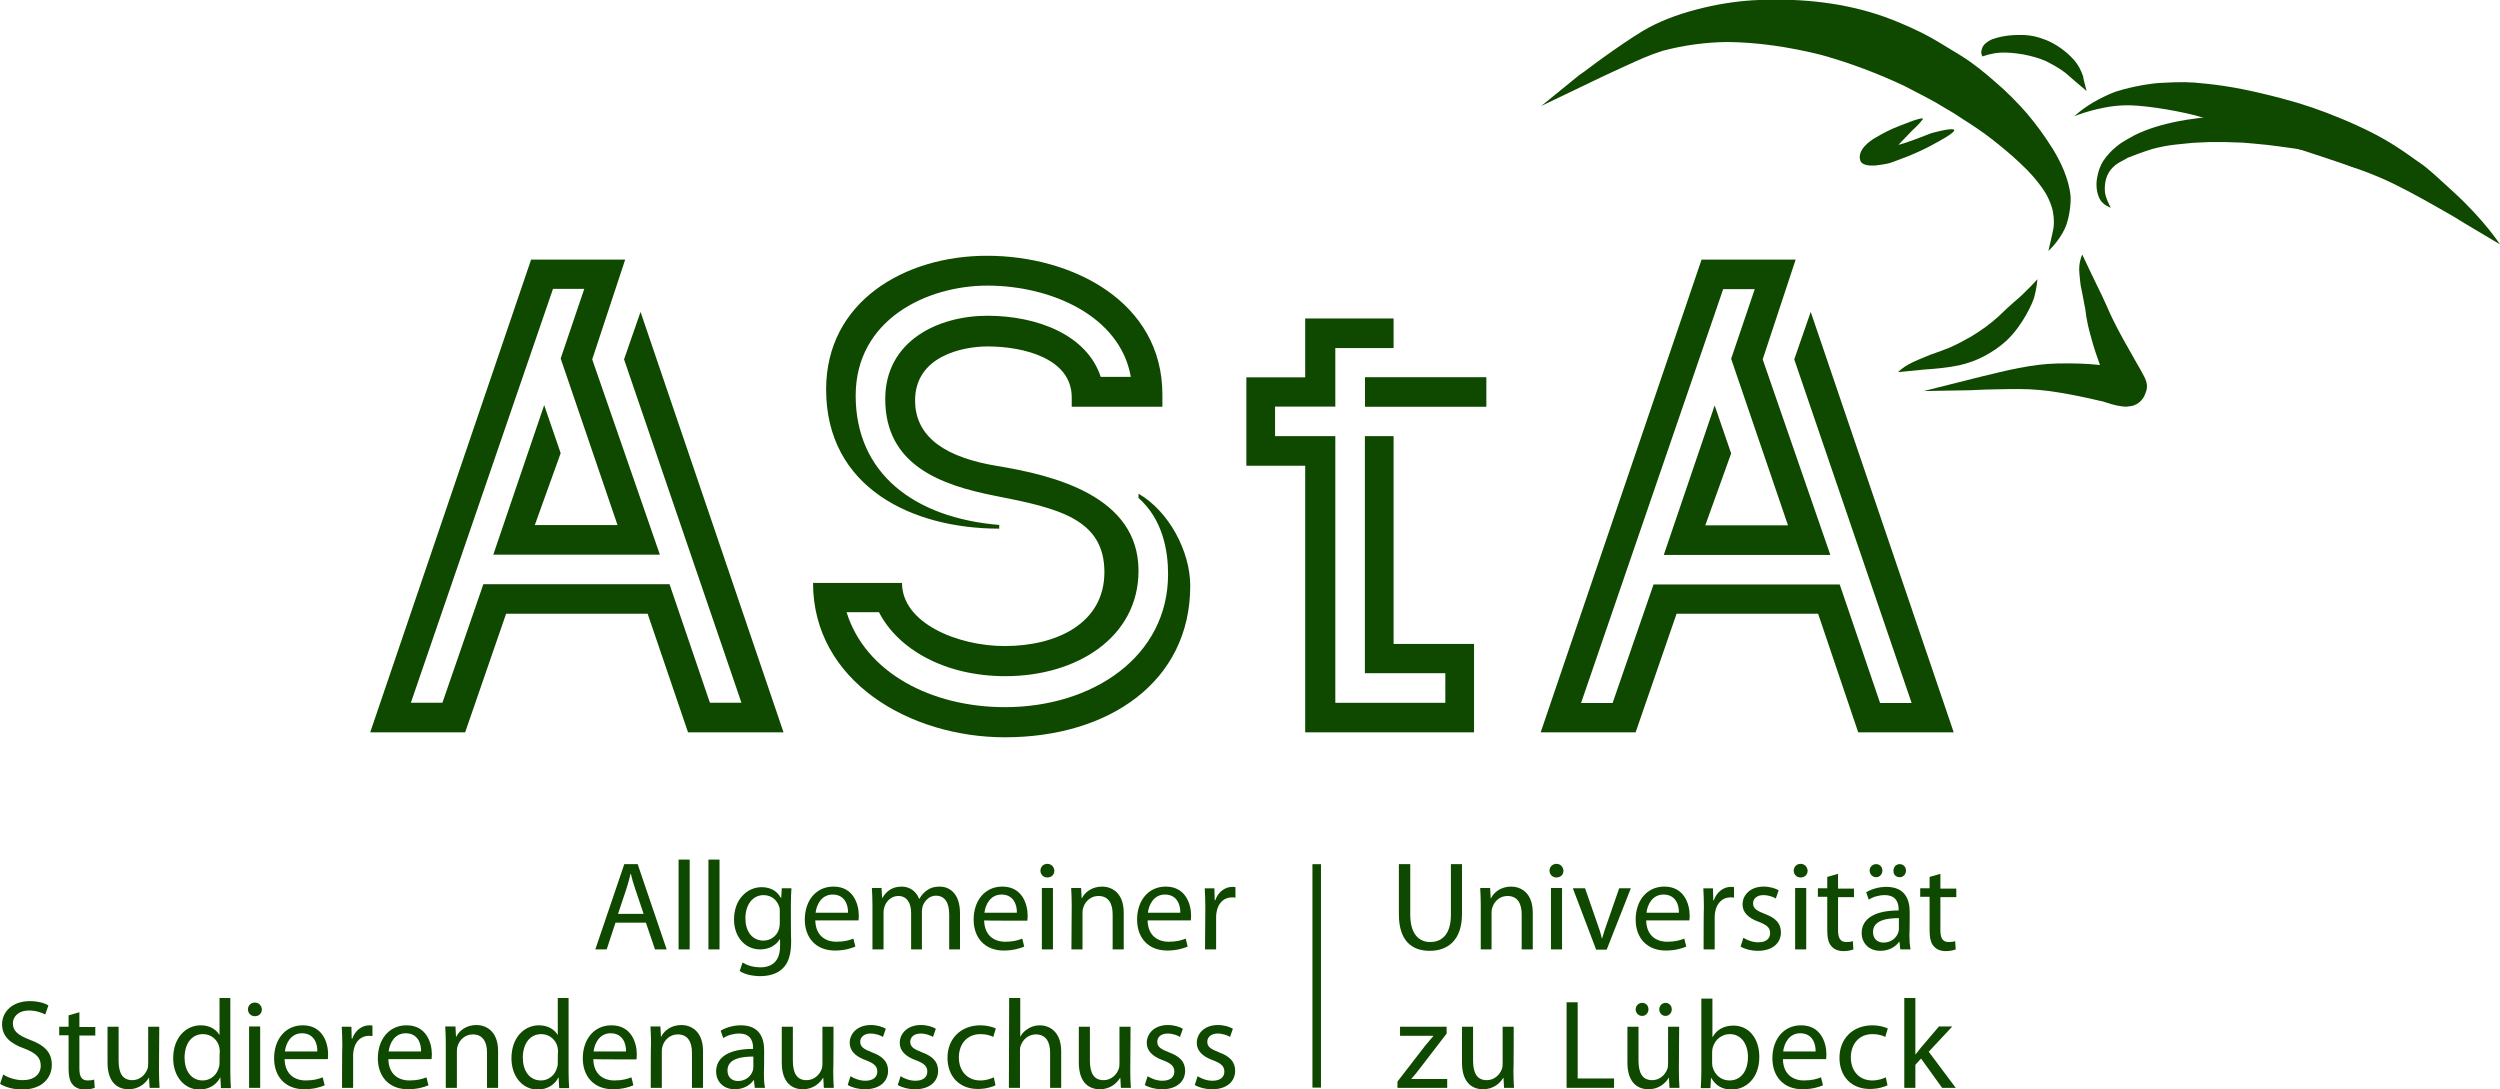 <?xml version="1.0" encoding="utf-8"?>
<!-- Generator: Adobe Illustrator 26.3.1, SVG Export Plug-In . SVG Version: 6.00 Build 0)  -->
<svg version="1.1"
	 id="svg2" xmlns:sodipodi="http://sodipodi.sourceforge.net/DTD/sodipodi-0.dtd" xmlns:inkscape="http://www.inkscape.org/namespaces/inkscape" inkscape:version="0.91 r13725" xmlns:svg="http://www.w3.org/2000/svg" xmlns:rdf="http://www.w3.org/1999/02/22-rdf-syntax-ns#" xmlns:cc="http://creativecommons.org/ns#" sodipodi:docname="AStA-Luebeck_Logo_RZZ_sw.svg" xmlns:dc="http://purl.org/dc/elements/1.1/"
	 xmlns="http://www.w3.org/2000/svg" xmlns:xlink="http://www.w3.org/1999/xlink" x="0px" y="0px" viewBox="0 0 879.5 383.2"
	 style="enable-background:new 0 0 879.5 383.2;" xml:space="preserve">
<style type="text/css">
	.st0{fill:#0F4900;}
	.st1{fill:#0F4900;stroke:#0F4900;stroke-width:3;stroke-miterlimit:10;}
	.st2{fill:none;}
</style>
<sodipodi:namedview  bordercolor="#666666" borderopacity="1" fit-margin-bottom="0" fit-margin-left="0" fit-margin-right="0" fit-margin-top="0" gridtolerance="10" guidetolerance="10" id="namedview99" inkscape:current-layer="svg2" inkscape:cx="423.77435" inkscape:cy="162.51655" inkscape:pageopacity="0" inkscape:pageshadow="2" inkscape:window-height="480" inkscape:window-maximized="0" inkscape:window-width="721" inkscape:window-x="0" inkscape:window-y="0" inkscape:zoom="0.31072942" objecttolerance="10" pagecolor="#ffffff" showgrid="false">
	</sodipodi:namedview>
<g id="text12" transform="matrix(1,0,0,-1,248.628,207.002)">
	<path id="path105" inkscape:connector-curvature="0" class="st0" d="M-21.4-117.6l3.2-9.4h4.1l-10.2,30h-4.7l-10.2-30h4l3.1,9.4
		C-32-117.6-21.4-117.6-21.4-117.6z M-31.2-114.5l2.9,8.7c0.6,1.8,1.1,3.7,1.5,5.4h0.1c0.4-1.7,0.9-3.5,1.6-5.5l2.9-8.6
		C-22.2-114.5-31.2-114.5-31.2-114.5z"/>
	<path id="path107" inkscape:connector-curvature="0" class="st0" d="M-9.9-127H-6v31.6h-3.9V-127z"/>
	<path id="path109" inkscape:connector-curvature="0" class="st0" d="M0.6-127h3.9v31.6H0.6V-127z"/>
	<path id="path111" inkscape:connector-curvature="0" class="st0" d="M29.6-111.4c0,2.6,0.1,4.4,0.2,5.9h-3.4l-0.2-3.3H26
		c-0.9,1.8-3,3.7-6.7,3.7c-4.9,0-9.7-4.1-9.7-11.4c0-6,3.8-10.5,9.2-10.5c3.3,0,5.7,1.6,6.9,3.6h0.1v-2.4c0-5.4-2.9-7.5-6.9-7.5
		c-2.7,0-4.9,0.8-6.3,1.7l-1-3c1.7-1.2,4.6-1.8,7.2-1.8c2.7,0,5.7,0.6,7.8,2.6c2.1,1.9,3.1,4.9,3.1,9.8
		C29.6-123.9,29.6-111.4,29.6-111.4z M25.7-117.8c0-0.7-0.1-1.4-0.3-2.1c-0.8-2.5-3-4-5.4-4c-4.2,0-6.4,3.5-6.4,7.8
		c0,5,2.7,8.2,6.4,8.2c2.9,0,4.8-1.9,5.5-4.1c0.2-0.5,0.2-1.1,0.2-1.8C25.7-114,25.7-117.8,25.7-117.8z"/>
	<path id="path113" inkscape:connector-curvature="0" class="st0" d="M53.4-116.9c0,0.4,0.1,1,0.1,1.8c0,4-1.9,10.2-8.9,10.2
		c-6.3,0-10.1-5.1-10.1-11.6s4-10.9,10.6-10.9c3.4,0,5.8,0.8,7.2,1.4l-0.7,2.8c-1.5-0.6-3.2-1.1-6-1.1c-3.9,0-7.3,2.2-7.4,7.5H53.4z
		 M38.3-114.1c0.3,2.7,2,6.4,6,6.4c4.4,0,5.5-3.9,5.4-6.4H38.3z"/>
	<path id="path115" inkscape:connector-curvature="0" class="st0" d="M58.4-127h3.8v13c0,0.7,0.1,1.3,0.3,1.9c0.6,2,2.4,3.9,4.9,3.9
		c3,0,4.5-2.5,4.5-5.9V-127h3.8v13.3c0,0.7,0.1,1.4,0.3,2c0.7,1.9,2.4,3.6,4.6,3.6c3.2,0,4.7-2.5,4.7-6.6V-127h3.8v12.7
		c0,7.5-4.2,9.4-7.1,9.4c-2,0-3.5-0.5-4.8-1.5c-0.9-0.7-1.7-1.6-2.4-2.8h-0.1c-0.9,2.5-3.2,4.3-6.1,4.3c-3.6,0-5.6-1.9-6.8-4h-0.1
		l-0.2,3.5h-3.4c0.1-1.8,0.2-3.6,0.2-5.8V-127z"/>
	<path id="path117" inkscape:connector-curvature="0" class="st0" d="M112.8-116.9c0,0.4,0.1,1,0.1,1.8c0,4-1.9,10.2-8.9,10.2
		c-6.3,0-10.1-5.1-10.1-11.6s4-10.9,10.6-10.9c3.4,0,5.8,0.8,7.2,1.4l-0.7,2.8c-1.5-0.6-3.2-1.1-6-1.1c-3.9,0-7.3,2.2-7.4,7.5
		C97.7-116.9,112.8-116.9,112.8-116.9z M97.7-114.1c0.3,2.7,2,6.4,6,6.4c4.4,0,5.5-3.9,5.4-6.4H97.7z"/>
	<path id="path119" inkscape:connector-curvature="0" class="st0" d="M121.8-127v21.6h-3.9V-127H121.8z M119.8-96.9
		c-1.4,0-2.4-1.1-2.4-2.4c0-1.3,1-2.4,2.4-2.4c1.6,0,2.5,1.1,2.5,2.4C122.2-98,121.3-96.9,119.8-96.9L119.8-96.9z"/>
	<path id="path121" inkscape:connector-curvature="0" class="st0" d="M128.3-127h3.9v13c0,0.7,0.1,1.3,0.3,1.8c0.7,2.2,2.7,4,5.3,4
		c3.7,0,5-2.9,5-6.4V-127h3.9v12.9c0,7.4-4.6,9.2-7.6,9.2c-3.6,0-6.1-2-7.1-4.1h-0.1l-0.2,3.6h-3.5c0.1-1.8,0.2-3.6,0.2-5.8
		L128.3-127L128.3-127z"/>
	<path id="path123" inkscape:connector-curvature="0" class="st0" d="M170.3-116.9c0,0.4,0.1,1,0.1,1.8c0,4-1.9,10.2-8.9,10.2
		c-6.3,0-10.1-5.1-10.1-11.6s4-10.9,10.6-10.9c3.4,0,5.8,0.8,7.2,1.4l-0.7,2.8c-1.5-0.6-3.2-1.1-6-1.1c-3.9,0-7.3,2.2-7.4,7.5H170.3
		L170.3-116.9z M155.2-114.1c0.3,2.7,2,6.4,6,6.4c4.4,0,5.5-3.9,5.4-6.4H155.2z"/>
	<path id="path125" inkscape:connector-curvature="0" class="st0" d="M175.3-127h3.9v11.5c0,0.7,0.1,1.3,0.2,1.8
		c0.5,2.9,2.5,5,5.3,5c0.5,0,0.9,0,1.3-0.1v3.7c-0.4,0.1-0.7,0.1-1.1,0.1c-2.6,0-5-1.8-6-4.7h-0.2l-0.1,4.2h-3.4
		c0.1-2,0.2-4.2,0.2-6.7L175.3-127L175.3-127z"/>
	<path id="path127" inkscape:connector-curvature="0" class="st0" d="M-248.6-174.3c1.6-1.1,4.8-2,7.7-2c7.1,0,10.5,4.1,10.5,8.7
		c0,4.4-2.6,6.9-7.7,8.8c-4.1,1.6-6,3-6,5.8c0,2,1.6,4.5,5.7,4.5c2.7,0,4.7-0.9,5.7-1.4l1.1,3.2c-1.3,0.8-3.6,1.5-6.6,1.5
		c-5.8,0-9.7-3.5-9.7-8.2c0-4.2,3-6.8,7.9-8.5c4.1-1.6,5.7-3.2,5.7-6c0-3-2.3-5.1-6.3-5.1c-2.7,0-5.2,0.9-6.9,2L-248.6-174.3z"/>
	<path id="path129" inkscape:connector-curvature="0" class="st0" d="M-224.5-150.2v-4h-3.3v-3h3.3v-11.8c0-2.5,0.4-4.5,1.5-5.6
		c0.9-1.1,2.4-1.7,4.2-1.7c1.5,0,2.7,0.3,3.5,0.6l-0.2,2.9c-0.6-0.2-1.2-0.3-2.3-0.3c-2.2,0-2.9,1.5-2.9,4.2v11.6h5.6v3h-5.6v5.2
		L-224.5-150.2L-224.5-150.2z"/>
	<path id="path131" inkscape:connector-curvature="0" class="st0" d="M-192.6-154.2h-3.9v-13.2c0-0.7-0.1-1.4-0.4-2
		c-0.7-1.7-2.5-3.6-5.2-3.6c-3.6,0-4.8,2.8-4.8,6.9v11.9h-3.9v-12.6c0-7.6,4.1-9.4,7.4-9.4c3.8,0,6.1,2.3,7.1,4h0.1l0.2-3.5h3.5
		c-0.1,1.7-0.2,3.7-0.2,5.9L-192.6-154.2L-192.6-154.2z"/>
	<path id="path133" inkscape:connector-curvature="0" class="st0" d="M-171.4-144.1V-157h-0.1c-1,1.7-3.2,3.3-6.5,3.3
		c-5.3,0-9.7-4.4-9.7-11.6c0-6.5,4-11,9.2-11c3.5,0,6.1,1.8,7.3,4.2h0.1l0.2-3.7h3.5c-0.1,1.5-0.2,3.7-0.2,5.6v26.1
		C-167.5-144.1-171.4-144.1-171.4-144.1z M-171.4-166.7c0-0.6,0-1.2-0.2-1.7c-0.7-2.9-3.1-4.7-5.7-4.7c-4.2,0-6.4,3.6-6.4,8
		c0,4.8,2.4,8.3,6.5,8.3c2.9,0,5.1-2,5.7-4.5c0.1-0.5,0.2-1.2,0.2-1.6C-171.4-163-171.4-166.7-171.4-166.7z"/>
	<path id="path135" inkscape:connector-curvature="0" class="st0" d="M-157.1-175.7v21.6h-3.9v-21.6H-157.1z M-159-145.7
		c-1.4,0-2.4-1.1-2.4-2.4c0-1.3,1-2.4,2.4-2.4c1.6,0,2.5,1.1,2.5,2.4C-156.6-146.7-157.6-145.7-159-145.7z"/>
	<path id="path137" inkscape:connector-curvature="0" class="st0" d="M-133.3-165.7c0,0.4,0.1,1,0.1,1.8c0,4-1.9,10.2-8.9,10.2
		c-6.3,0-10.1-5.1-10.1-11.6s4-10.9,10.6-10.9c3.4,0,5.8,0.8,7.2,1.4l-0.7,2.8c-1.5-0.6-3.2-1.1-6-1.1c-3.9,0-7.3,2.2-7.4,7.5
		H-133.3L-133.3-165.7z M-148.4-162.9c0.3,2.7,2,6.4,6,6.4c4.4,0,5.5-3.9,5.4-6.4H-148.4z"/>
	<path id="path139" inkscape:connector-curvature="0" class="st0" d="M-128.3-175.7h3.9v11.5c0,0.7,0.1,1.3,0.2,1.8
		c0.5,2.9,2.5,5,5.3,5c0.5,0,0.9,0,1.3-0.1v3.7c-0.4,0.1-0.7,0.1-1.1,0.1c-2.6,0-5-1.8-6-4.7h-0.2l-0.1,4.2h-3.4
		c0.1-2,0.2-4.2,0.2-6.7C-128.3-160.9-128.3-175.7-128.3-175.7z"/>
	<path id="path141" inkscape:connector-curvature="0" class="st0" d="M-96.8-165.7c0,0.4,0.1,1,0.1,1.8c0,4-1.9,10.2-8.9,10.2
		c-6.3,0-10.1-5.1-10.1-11.6s4-10.9,10.6-10.9c3.4,0,5.8,0.8,7.2,1.4l-0.7,2.8c-1.5-0.6-3.2-1.1-6-1.1c-3.9,0-7.3,2.2-7.4,7.5H-96.8
		z M-111.9-162.9c0.3,2.7,2,6.4,6,6.4c4.4,0,5.5-3.9,5.4-6.4C-100.5-162.9-111.9-162.9-111.9-162.9z"/>
	<path id="path143" inkscape:connector-curvature="0" class="st0" d="M-91.8-175.7h3.9v13c0,0.7,0.1,1.3,0.3,1.8
		c0.7,2.2,2.7,4,5.3,4c3.7,0,5-2.9,5-6.4v-12.4h3.9v12.9c0,7.4-4.6,9.2-7.6,9.2c-3.6,0-6.1-2-7.1-4.1h-0.1l-0.2,3.6H-92
		c0.1-1.8,0.2-3.6,0.2-5.8C-91.8-160-91.8-175.7-91.8-175.7z"/>
	<path id="path145" inkscape:connector-curvature="0" class="st0" d="M-52.4-144.1V-157h-0.1c-1,1.7-3.2,3.3-6.5,3.3
		c-5.3,0-9.7-4.4-9.7-11.6c0-6.5,4-11,9.2-11c3.5,0,6.1,1.8,7.3,4.2h0.1l0.2-3.7h3.5c-0.1,1.5-0.2,3.7-0.2,5.6v26.1
		C-48.5-144.1-52.4-144.1-52.4-144.1z M-52.4-166.7c0-0.6,0-1.2-0.2-1.7c-0.7-2.9-3.1-4.7-5.7-4.7c-4.2,0-6.4,3.6-6.4,8
		c0,4.8,2.4,8.3,6.5,8.3c2.9,0,5.1-2,5.7-4.5c0.1-0.5,0.2-1.2,0.2-1.6C-52.4-163-52.4-166.7-52.4-166.7z"/>
	<path id="path147" inkscape:connector-curvature="0" class="st0" d="M-24.7-165.7c0,0.4,0.1,1,0.1,1.8c0,4-1.9,10.2-8.9,10.2
		c-6.3,0-10.1-5.1-10.1-11.6s4-10.9,10.6-10.9c3.4,0,5.8,0.8,7.2,1.4l-0.7,2.8c-1.5-0.6-3.2-1.1-6-1.1c-3.9,0-7.3,2.2-7.4,7.5
		C-39.8-165.7-24.7-165.7-24.7-165.7z M-39.8-162.9c0.3,2.7,2,6.4,6,6.4c4.4,0,5.5-3.9,5.4-6.4C-28.3-162.9-39.8-162.9-39.8-162.9z"
		/>
	<path id="path149" inkscape:connector-curvature="0" class="st0" d="M-19.7-175.7h3.9v13c0,0.7,0.1,1.3,0.3,1.8
		c0.7,2.2,2.7,4,5.3,4c3.7,0,5-2.9,5-6.4v-12.4h3.9v12.9c0,7.4-4.6,9.2-7.6,9.2c-3.6,0-6.1-2-7.1-4.1h-0.1l-0.2,3.6h-3.5
		c0.1-1.8,0.2-3.6,0.2-5.8C-19.7-160-19.7-175.7-19.7-175.7z"/>
	<path id="path151" inkscape:connector-curvature="0" class="st0" d="M20.2-162.5c0,4.3-1.6,8.8-8.2,8.8c-2.7,0-5.3-0.8-7.1-1.9
		l0.9-2.6c1.5,1,3.6,1.6,5.6,1.6c4.4,0,4.9-3.2,4.9-5v-0.4c-8.3,0-13-2.8-13-8c0-3.1,2.2-6.2,6.6-6.2c3.1,0,5.4,1.5,6.6,3.2h0.1
		l0.3-2.7h3.6c-0.3,1.5-0.4,3.3-0.4,5.2C20.2-170.6,20.2-162.5,20.2-162.5z M16.4-168.5c0-0.4-0.1-0.8-0.2-1.2
		c-0.6-1.8-2.4-3.6-5.2-3.6c-2,0-3.7,1.2-3.7,3.7c0,4.2,4.9,4.9,9.1,4.9V-168.5z"/>
	<path id="path153" inkscape:connector-curvature="0" class="st0" d="M44.6-154.2h-3.9v-13.2c0-0.7-0.1-1.4-0.4-2
		c-0.7-1.7-2.5-3.6-5.2-3.6c-3.6,0-4.8,2.8-4.8,6.9v11.9h-3.9v-12.6c0-7.6,4.1-9.4,7.4-9.4c3.8,0,6.1,2.3,7.1,4H41l0.2-3.5h3.5
		c-0.1,1.7-0.2,3.7-0.2,5.9C44.6-169.9,44.6-154.2,44.6-154.2z"/>
	<path id="path155" inkscape:connector-curvature="0" class="st0" d="M49.6-174.7c1.5-0.9,3.7-1.5,6.1-1.5c5.1,0,8.1,2.7,8.1,6.5
		c0,3.2-1.9,5.1-5.7,6.5c-2.8,1.1-4.1,1.9-4.1,3.7c0,1.6,1.3,2.9,3.6,2.9c2,0,3.6-0.7,4.4-1.2l1,2.9c-1.2,0.7-3.1,1.3-5.3,1.3
		c-4.6,0-7.4-2.9-7.4-6.3c0-2.6,1.8-4.7,5.7-6.1c2.9-1.1,4-2.1,4-4c0-1.8-1.3-3.2-4.2-3.2c-2,0-4,0.8-5.2,1.6
		C50.5-171.7,49.6-174.7,49.6-174.7z"/>
	<path id="path157" inkscape:connector-curvature="0" class="st0" d="M67.2-174.7c1.5-0.9,3.7-1.5,6.1-1.5c5.1,0,8.1,2.7,8.1,6.5
		c0,3.2-1.9,5.1-5.7,6.5c-2.8,1.1-4.1,1.9-4.1,3.7c0,1.6,1.3,2.9,3.6,2.9c2,0,3.6-0.7,4.4-1.2l1,2.9c-1.2,0.7-3.1,1.3-5.3,1.3
		c-4.6,0-7.4-2.9-7.4-6.3c0-2.6,1.8-4.7,5.7-6.1c2.9-1.1,4-2.1,4-4c0-1.8-1.3-3.2-4.2-3.2c-2,0-4,0.8-5.2,1.6
		C68.2-171.7,67.2-174.7,67.2-174.7z"/>
	<path id="path159" inkscape:connector-curvature="0" class="st0" d="M101-172c-1.1-0.5-2.6-1.1-4.8-1.1c-4.3,0-7.5,3.1-7.5,8.1
		c0,4.5,2.7,8.2,7.6,8.2c2.1,0,3.6-0.5,4.5-1l0.9,3c-1.1,0.5-3.1,1.1-5.4,1.1c-7,0-11.6-4.8-11.6-11.4c0-6.6,4.2-11,10.7-11
		c2.9,0,5.2,0.8,6.2,1.3L101-172z"/>
	<path id="path161" inkscape:connector-curvature="0" class="st0" d="M106.3-175.7h3.9v13c0,0.8,0,1.3,0.3,1.9
		c0.7,2.1,2.7,3.9,5.3,3.9c3.7,0,5-2.9,5-6.4v-12.4h3.9v12.8c0,7.4-4.6,9.2-7.5,9.2c-1.5,0-2.9-0.4-4-1.1c-1.2-0.7-2.2-1.6-2.8-2.8
		h-0.1v13.5h-3.9L106.3-175.7L106.3-175.7z"/>
	<path id="path163" inkscape:connector-curvature="0" class="st0" d="M149.1-154.2h-3.9v-13.2c0-0.7-0.1-1.4-0.4-2
		c-0.7-1.7-2.5-3.6-5.2-3.6c-3.6,0-4.8,2.8-4.8,6.9v11.9h-3.9v-12.6c0-7.6,4.1-9.4,7.4-9.4c3.8,0,6.1,2.3,7.1,4h0.1l0.2-3.5h3.5
		c-0.1,1.7-0.2,3.7-0.2,5.9L149.1-154.2L149.1-154.2z"/>
	<path id="path165" inkscape:connector-curvature="0" class="st0" d="M154.1-174.7c1.5-0.9,3.7-1.5,6.1-1.5c5.1,0,8.1,2.7,8.1,6.5
		c0,3.2-1.9,5.1-5.7,6.5c-2.8,1.1-4.1,1.9-4.1,3.7c0,1.6,1.3,2.9,3.6,2.9c2,0,3.6-0.7,4.4-1.2l1,2.9c-1.2,0.7-3.1,1.3-5.3,1.3
		c-4.6,0-7.4-2.9-7.4-6.3c0-2.6,1.8-4.7,5.7-6.1c2.9-1.1,4-2.1,4-4c0-1.8-1.3-3.2-4.2-3.2c-2,0-4,0.8-5.2,1.6L154.1-174.7
		L154.1-174.7z"/>
	<path id="path167" inkscape:connector-curvature="0" class="st0" d="M171.7-174.7c1.5-0.9,3.7-1.5,6.1-1.5c5.1,0,8.1,2.7,8.1,6.5
		c0,3.2-1.9,5.1-5.7,6.5c-2.8,1.1-4.1,1.9-4.1,3.7c0,1.6,1.3,2.9,3.6,2.9c2,0,3.6-0.7,4.4-1.2l1,2.9c-1.2,0.7-3.1,1.3-5.3,1.3
		c-4.6,0-7.4-2.9-7.4-6.3c0-2.6,1.8-4.7,5.7-6.1c2.9-1.1,4-2.1,4-4c0-1.8-1.3-3.2-4.2-3.2c-2,0-4,0.8-5.2,1.6L171.7-174.7
		L171.7-174.7z"/>
	<path id="path169" inkscape:connector-curvature="0" class="st0" d="M243.5-97v-17.7c0-9.3,4.6-12.8,10.8-12.8
		c6.5,0,11.4,3.8,11.4,13V-97h-3.9v-17.8c0-6.6-2.9-9.6-7.3-9.6c-4,0-7,2.9-7,9.6V-97H243.5L243.5-97z"/>
	<path id="path171" inkscape:connector-curvature="0" class="st0" d="M272.2-127h3.9v13c0,0.7,0.1,1.3,0.3,1.8c0.7,2.2,2.7,4,5.3,4
		c3.7,0,5-2.9,5-6.4V-127h3.9v12.9c0,7.4-4.6,9.2-7.6,9.2c-3.6,0-6.1-2-7.1-4.1h-0.1l-0.2,3.6h-3.5c0.1-1.8,0.2-3.6,0.2-5.8V-127
		L272.2-127z"/>
	<path id="path173" inkscape:connector-curvature="0" class="st0" d="M300.9-127v21.6H297V-127H300.9z M298.9-96.9
		c-1.4,0-2.4-1.1-2.4-2.4c0-1.3,1-2.4,2.4-2.4c1.6,0,2.5,1.1,2.5,2.4C301.3-98,300.4-96.9,298.9-96.9L298.9-96.9z"/>
	<path id="path175" inkscape:connector-curvature="0" class="st0" d="M304.7-105.5l8.2-21.6h3.7l8.5,21.6H321l-4.2-12.1
		c-0.7-2-1.3-3.7-1.8-5.5h-0.1c-0.4,1.8-1,3.6-1.7,5.5l-4.2,12.1H304.7L304.7-105.5z"/>
	<path id="path177" inkscape:connector-curvature="0" class="st0" d="M345.7-116.9c0,0.4,0.1,1,0.1,1.8c0,4-1.9,10.2-8.9,10.2
		c-6.3,0-10.1-5.1-10.1-11.6s4-10.9,10.6-10.9c3.4,0,5.8,0.8,7.2,1.4l-0.7,2.8c-1.5-0.6-3.2-1.1-6-1.1c-3.9,0-7.3,2.2-7.4,7.5H345.7
		z M330.6-114.1c0.3,2.7,2,6.4,6,6.4c4.4,0,5.5-3.9,5.4-6.4H330.6z"/>
	<path id="path179" inkscape:connector-curvature="0" class="st0" d="M350.7-127h3.9v11.5c0,0.7,0.1,1.3,0.2,1.8
		c0.5,2.9,2.5,5,5.3,5c0.5,0,0.9,0,1.3-0.1v3.7c-0.4,0.1-0.7,0.1-1.1,0.1c-2.6,0-5-1.8-6-4.7h-0.2l-0.1,4.2h-3.4
		c0.1-2,0.2-4.2,0.2-6.7C350.7-112.2,350.7-127,350.7-127z"/>
	<path id="path181" inkscape:connector-curvature="0" class="st0" d="M363.7-126c1.5-0.9,3.7-1.5,6.1-1.5c5.1,0,8.1,2.7,8.1,6.5
		c0,3.2-1.9,5.1-5.7,6.5c-2.8,1.1-4.1,1.9-4.1,3.7c0,1.6,1.3,2.9,3.6,2.9c2,0,3.6-0.7,4.4-1.2l1,2.9c-1.2,0.7-3.1,1.3-5.3,1.3
		c-4.6,0-7.4-2.9-7.4-6.3c0-2.6,1.8-4.7,5.7-6.1c2.9-1.1,4-2.1,4-4c0-1.8-1.3-3.2-4.2-3.2c-2,0-4,0.8-5.2,1.6L363.7-126L363.7-126z"
		/>
	<path id="path183" inkscape:connector-curvature="0" class="st0" d="M386.8-127v21.6h-3.9V-127H386.8z M384.8-96.9
		c-1.4,0-2.4-1.1-2.4-2.4c0-1.3,1-2.4,2.4-2.4c1.6,0,2.5,1.1,2.5,2.4C387.2-98,386.3-96.9,384.8-96.9L384.8-96.9z"/>
	<path id="path185" inkscape:connector-curvature="0" class="st0" d="M394.2-101.5v-4h-3.3v-3h3.3v-11.8c0-2.5,0.4-4.5,1.5-5.6
		c0.9-1.1,2.4-1.7,4.2-1.7c1.5,0,2.7,0.3,3.5,0.6l-0.2,2.9c-0.6-0.2-1.2-0.3-2.3-0.3c-2.2,0-2.9,1.5-2.9,4.2v11.6h5.6v3H398v5.2
		L394.2-101.5z"/>
	<path id="path187" inkscape:connector-curvature="0" class="st0" d="M411.4-101.6c1.3,0,2.2,1.1,2.2,2.3c0,1.3-0.9,2.3-2.2,2.3
		s-2.3-1-2.3-2.3C409.2-100.6,410.1-101.6,411.4-101.6L411.4-101.6L411.4-101.6z M419.7-101.6c1.3,0,2.2,1.1,2.2,2.3
		c0,1.3-0.9,2.3-2.2,2.3s-2.2-1-2.2-2.3C417.4-100.6,418.3-101.6,419.7-101.6L419.7-101.6z M423.2-113.8c0,4.3-1.6,8.8-8.2,8.8
		c-2.7,0-5.3-0.8-7.1-1.9l0.9-2.6c1.5,1,3.6,1.6,5.6,1.6c4.4,0,4.9-3.2,4.9-5v-0.4c-8.3,0-13-2.8-13-8c0-3.1,2.2-6.2,6.6-6.2
		c3.1,0,5.4,1.5,6.6,3.2h0.1l0.3-2.7h3.6c-0.3,1.5-0.4,3.3-0.4,5.2C423.2-121.8,423.2-113.8,423.2-113.8z M419.4-119.8
		c0-0.4-0.1-0.8-0.2-1.2c-0.6-1.8-2.4-3.6-5.2-3.6c-2,0-3.7,1.2-3.7,3.7c0,4.2,4.9,4.9,9.1,4.9L419.4-119.8L419.4-119.8z"/>
	<path id="path189" inkscape:connector-curvature="0" class="st0" d="M430.2-101.5v-4h-3.3v-3h3.3v-11.8c0-2.5,0.4-4.5,1.5-5.6
		c0.9-1.1,2.4-1.7,4.2-1.7c1.5,0,2.7,0.3,3.5,0.6l-0.2,2.9c-0.6-0.2-1.2-0.3-2.3-0.3c-2.2,0-2.9,1.5-2.9,4.2v11.6h5.6v3h-5.6v5.2
		L430.2-101.5L430.2-101.5z"/>
	<path id="path191" inkscape:connector-curvature="0" class="st0" d="M243-175.7h17.5v3.1h-12.6v0.1c1,1.1,1.9,2.2,2.8,3.4l9.6,12.5
		l0,2.4h-16.4v-3.2h11.7v-0.1c-1-1.2-1.9-2.2-2.8-3.3l-9.8-12.7L243-175.7L243-175.7z"/>
	<path id="path193" inkscape:connector-curvature="0" class="st0" d="M283.9-154.2h-3.9v-13.2c0-0.7-0.1-1.4-0.4-2
		c-0.7-1.7-2.5-3.6-5.2-3.6c-3.6,0-4.8,2.8-4.8,6.9v11.9h-3.9v-12.6c0-7.6,4.1-9.4,7.4-9.4c3.8,0,6.1,2.3,7.1,4h0.1l0.2-3.5h3.5
		c-0.1,1.7-0.2,3.7-0.2,5.9C283.9-169.9,283.9-154.2,283.9-154.2z"/>
	<path id="path195" inkscape:connector-curvature="0" class="st0" d="M302.5-175.7h16.7v3.3h-12.8v26.8h-3.9V-175.7z"/>
	<path id="path197" inkscape:connector-curvature="0" class="st0" d="M329.1-150.4c1.3,0,2.2,1.1,2.2,2.3c0,1.3-0.9,2.3-2.2,2.3
		s-2.3-1-2.3-2.3C326.8-149.3,327.7-150.4,329.1-150.4L329.1-150.4L329.1-150.4z M337.3-150.4c1.3,0,2.2,1.1,2.2,2.3
		c0,1.3-0.9,2.3-2.2,2.3c-1.2,0-2.2-1-2.2-2.3C335.1-149.3,336-150.4,337.3-150.4L337.3-150.4z M342.1-154.2h-3.9v-13.2
		c0-0.7-0.1-1.4-0.4-2c-0.7-1.7-2.5-3.6-5.2-3.6c-3.6,0-4.8,2.8-4.8,6.9v11.9h-3.9v-12.6c0-7.6,4.1-9.4,7.4-9.4c3.8,0,6.1,2.3,7.1,4
		h0.1l0.2-3.5h3.5c-0.1,1.7-0.2,3.7-0.2,5.9L342.1-154.2L342.1-154.2z"/>
	<path id="path199" inkscape:connector-curvature="0" class="st0" d="M349.9-170.2c0-1.9-0.1-4.1-0.2-5.6h3.4l0.2,3.6h0.1
		c1.6-2.9,4.1-4.1,7.2-4.1c4.8,0,9.7,3.8,9.7,11.5c0,6.5-3.7,11-9.1,11c-3.5,0-6-1.6-7.3-4h-0.1v13.5h-3.9V-170.2z M353.7-163.2
		c0,0.6,0.1,1.2,0.2,1.6c0.8,3,3.3,4.8,6,4.8c4.2,0,6.4-3.7,6.4-8c0-4.9-2.4-8.3-6.5-8.3c-2.9,0-5.1,1.9-5.9,4.6
		c-0.1,0.4-0.2,0.9-0.2,1.4L353.7-163.2L353.7-163.2z"/>
	<path id="path201" inkscape:connector-curvature="0" class="st0" d="M393.8-165.7c0,0.4,0.1,1,0.1,1.8c0,4-1.9,10.2-8.9,10.2
		c-6.3,0-10.1-5.1-10.1-11.6s4-10.9,10.6-10.9c3.4,0,5.8,0.8,7.2,1.4l-0.7,2.8c-1.5-0.6-3.2-1.1-6-1.1c-3.9,0-7.3,2.2-7.4,7.5H393.8
		L393.8-165.7z M378.7-162.9c0.3,2.7,2,6.4,6,6.4c4.4,0,5.5-3.9,5.4-6.4H378.7z"/>
	<path id="path203" inkscape:connector-curvature="0" class="st0" d="M414.8-172c-1.1-0.5-2.6-1.1-4.8-1.1c-4.3,0-7.5,3.1-7.5,8.1
		c0,4.5,2.7,8.2,7.6,8.2c2.1,0,3.6-0.5,4.5-1l0.9,3c-1.1,0.5-3.1,1.1-5.4,1.1c-7,0-11.6-4.8-11.6-11.4c0-6.6,4.2-11,10.7-11
		c2.9,0,5.2,0.8,6.2,1.3L414.8-172L414.8-172z"/>
	<path id="path205" inkscape:connector-curvature="0" class="st0" d="M425.2-144.1h-3.9v-31.6h3.9v8.1l2,2.2l7.4-10.3h4.8l-9.5,12.7
		l8.3,8.9h-4.7l-6.3-7.4c-0.6-0.8-1.4-1.7-1.9-2.4h-0.1C425.2-164.1,425.2-144.1,425.2-144.1z"/>
</g>
<g id="g22" transform="translate(452.517,231.019)">
	<path id="path24" inkscape:connector-curvature="0" class="st1" d="M10.7,73v78.6"/>
</g>
<g id="g26" transform="translate(275.542,268.123)">
	<path id="path28" inkscape:connector-curvature="0" class="st0" d="M-33.5-10.5l-14.2-41.7h-49.8l-14.4,41.7h-33.4l56.6-166.3h33.1
		l-11.6,35.1l23.8,68.7H-102l17.9-52.6l5.8,16.9l-9.1,25.3h29.1l-20-58.6l8.3-24.5H-81l-50,145.6h11.1l14.4-41.7h65.5l14.2,41.7
		h11.1L-56-141.7l5.8-16.7L0.1-10.5H-33.5z"/>
</g>
<rect x="-102.4" y="-151.3" class="st2" width="1052.4" height="744.1"/>
<g id="g32">
	<g id="g38" transform="translate(310.729,310.179)">
		<path id="path40" inkscape:connector-curvature="0" class="st0" d="M-24.7-105.1H6.6c0,14.2,19.7,22.2,36.1,22.2
			c18.5,0,35.1-8.1,35.1-26c0-18.7-16.2-22.5-38.2-26.8c-19.5-3.8-38.9-10.9-38.9-34.1c0-20.5,18.7-29.3,35.9-29.3
			c17.7,0,35.1,6.8,39.9,21.5h10.6c-3.8-21.5-28.1-32.1-50.5-32.1c-21.2,0-46.3,11.9-46.3,38.7c0,27.3,20.5,43,50.5,45.5v1.3
			c-30.6,0-60.9-14.4-60.9-49c0-30.8,27.5-47,56.6-47c30.1,0,61.7,16.2,61.7,48.8v4.3H66.3v-3.3c0-13.6-16.7-17.9-29.6-17.9
			c-8.6,0-25.5,3.3-25.5,19c0,13.6,11.9,20.2,28.6,23c20.2,3.3,50,10.6,50,36.9C89.8-85.9,68-72.3,43-72.3
			c-21.5,0-37.9-9.6-44.5-22.5h-11.4C-6.3-73.5,17-61.4,42.8-61.4c30.8,0,57.4-17.7,57.4-46.8c0-8.1-1.8-19.2-10.4-26.8v-1.5
			c10.6,6.1,18.2,20.2,18.2,32.4c0,33.9-28.8,53.3-65.2,53.3C9.4-50.8-24.7-70.5-24.7-105.1"/>
	</g>
	<g id="g42" transform="translate(604.915,268.123)">
		<path id="path44" inkscape:connector-curvature="0" class="st0" d="M48.8-10.5L34.7-52.2h-49.8l-14.4,41.7h-33.4l56.6-166.3h33.1
			l-11.6,35.1L39-72.9h-58.6l17.9-52.6l5.8,16.9L-5-83.3h29.1l-20-58.6l8.3-24.5H1.3l-50,145.6h11.1l14.4-41.7h65.5l14.2,41.7h11.1
			L26.3-141.7l5.8-16.7L82.4-10.5H48.8z"/>
	</g>
	<g id="g46" transform="translate(633.112,443.631)">
		<path id="path48" inkscape:connector-curvature="0" class="st0" d="M55.9-405.4c0.4,0.2,0.7,0.4,1.1,0.6
			C56.6-405,56.2-405.2,55.9-405.4 M29.1-435.5c-14.4-5.2-30.1-6.6-45.3-5.8c-6.7,0.4-13.4,1.5-19.8,3.2c-6.2,1.6-12.5,3.9-18.1,7.2
			c-5.6,3.3-10.8,7.1-16.1,10.9c-1.6,1.2-3.2,2.3-4.8,3.5c0,0,0,0.1,0,0c3.4-1.6,6.8-3.2,10.2-4.8c5.2-2.4,10.3-4.9,15.8-6.6
			c7.7-2,15.4-3.1,23.3-3.2c11.4,0.1,22.8,1.9,33.9,4.7c10.1,2.8,20,6.5,29.5,11c3.8,1.8,7.5,3.9,11.2,5.8c2.2,1.3,4.3,2.6,6.5,3.8
			c4.6,3,9.4,5.9,13.7,9.4c2.4,1.9,4.8,3.8,7.1,5.8c1.9,1.7,3.7,3.4,5.5,5.2c2.5,2.7,4.8,5.5,6.8,8.7c1,1.9,1.9,3.9,2.5,6
			c0.3,1.1,0.4,2.2,0.4,3.3c0-0.1,0-0.1,0-0.2c-0.1,1.4-0.2,2.7-0.4,4c0,0,0,0,0.1,0c0.6-1.2,1.2-2.5,1.6-3.9
			c0.6-2.4,0.6-4.5,0.4-6.9c-0.5-5.4-3-11-5.9-15.6c-2.7-4.3-5.5-8.3-8.8-12.2c-3.5-4.1-7.4-7.9-11.5-11.5c-3.5-3.1-7.2-6-11.2-8.5
			c-2.4-1.5-4.9-3-7.3-4.5c-4.3-2.6-8.9-4.9-13.6-6.8C32.8-434.2,31-434.9,29.1-435.5"/>
	</g>
	<g id="g50" transform="translate(658.422,403.571)">
		<path id="path52" inkscape:connector-curvature="0" class="st0" d="M62.2-315.3c0,0,1.6-6.7,1.8-8.1c0.4-2.9-0.2-5.8-0.4-6.6
			c-0.5-1.8-1.2-3.5-2.3-5.5c-1.6-2.6-3.7-5.3-6.5-8.2c-1.7-1.7-3.5-3.4-5.3-5c-1.9-1.7-3.9-3.3-5.9-4.9l-1-0.8
			c-3.3-2.6-6.9-5-10.4-7.2l-3.2-2.1c-2.1-1.2-4.2-2.5-6.4-3.8l-3.5-1.9c-2.5-1.3-5-2.6-7.5-3.9c-9.3-4.4-19.1-8.1-29.1-10.9
			c-11.5-2.9-22.7-4.5-33.3-4.6c-7.6,0.1-15.1,1.1-22.7,3.1c-4.5,1.4-8.9,3.4-13.2,5.4l-2.2,1c-3.4,1.6-6.8,3.1-10.2,4.8l-17.1,8.2
			l13.4-10.9l1.6-1.1c1.5-1.1,3.1-2.3,4.7-3.5l2.2-1.6c4.5-3.2,9.2-6.5,14-9.4c5.1-3,11.3-5.5,18.6-7.4c6.8-1.8,13.6-2.9,20.3-3.3
			c17.2-0.9,32.7,1.1,46.1,5.9v0c1.9,0.7,3.8,1.4,5.6,2.2c5,2.1,9.7,4.4,13.9,7c2.5,1.5,4.9,3,7.4,4.5c4.3,2.7,8.2,5.9,11.4,8.7
			c4.6,3.9,8.4,7.8,11.8,11.7c3.1,3.7,6,7.6,9,12.4c2.5,4.1,5.6,10.2,6.2,16.5c0.2,2.8-0.5,8.2-2,11.4
			C65.9-318.6,62.2-315.3,62.2-315.3"/>
	</g>
	<g id="g54" transform="translate(675.25,426.498)">
		<path id="path56" inkscape:connector-curvature="0" class="st0" d="M66.4-366.8C66.4-366.8,66.4-366.8,66.4-366.8
			C66.4-366.8,66.4-366.9,66.4-366.8C66.4-366.9,66.4-366.9,66.4-366.8 M138.6-378.9c-8.3-2.2-16.7-3.9-25.3-4.3
			c-1.9-0.1-3.8-0.2-5.7-0.1c-2,0.1-4,0.1-6,0.2c-1.7,0.1-3.4,0.3-5.1,0.5c-1.6,0.2-3.2,0.5-4.8,0.8c-7.4,1.4-15,3.7-21,8.4
			c-1.7,1.3-3.2,3-4.4,4.8c-1,1.5-1.5,3.3-1.8,5c-0.4,2.4-0.2,4.8,0,7.2c0,0,0.1,0,0.1,0c0-0.9,0-1.8,0-2.6c0-1.7,0.2-3.3,0.6-5
			c0,0,0,0.1,0,0.1c0.3-1,0.7-1.9,1.1-2.8c0,0,0,0,0,0c0,0,0,0,0-0.1c0,0,0,0,0,0c0,0,0,0,0,0c0.6-1,1.3-1.8,2.1-2.7
			c1.4-1.3,2.8-2.3,4.4-3.2c-0.1,0-0.1,0.1-0.2,0.1c2.7-1.5,5.6-2.5,8.6-3.4c2.7-0.7,5.5-1.3,8.2-1.6c1.6-0.2,3.3-0.3,4.9-0.5
			c2.4-0.3,4.9-0.3,7.3-0.4c2,0,4,0,6,0c2,0.1,4,0.2,6,0.2c1.9,0.1,3.8,0.3,5.7,0.4c3.6,0.3,7.3,0.8,10.9,1.3
			c3.7,0.5,7.4,1.2,11.2,1.9c3.5,0.6,7,1.5,10.5,2.3c0,0,0,0,0,0c1.3,0.3,2.6,0.7,3.8,1c-0.1,0-0.1,0-0.2,0c2.8,0.8,5.6,1.6,8.4,2.4
			c0,0,0.1,0,0,0c-3.6-1.7-7.2-3.3-10.8-4.8C148.5-375.9,143.7-377.6,138.6-378.9"/>
	</g>
	<g id="g58" transform="translate(672.878,418.188)">
		<path id="path60" inkscape:connector-curvature="0" class="st0" d="M65.8-348.2c-1.1-2.1-1.4-5-0.9-7.5c0.4-2.3,1.1-4.2,2.1-5.8
			c1.3-2,3-3.8,4.9-5.3c1.1-0.9,2.3-1.7,3.6-2.4l2.7-1.5c4.3-2.1,9.4-3.7,15.6-4.9c1.7-0.3,3.3-0.6,5-0.8l1.5-0.2
			c1.3-0.2,2.5-0.3,3.8-0.4c2-0.1,4-0.2,6-0.2c1.4,0,2.8,0,4.2,0.1l1.6,0.1c9.3,0.3,18.2,2.4,25.7,4.3c4.6,1.2,9.4,2.9,14.9,5.1
			c3.7,1.5,7.3,3.2,10.9,4.9l1.8,0.9l-1.6,3.8l-2-0.8c-2.3-0.7-4.9-1.4-7.4-2.1l-4.3-1.1l0,0l-0.9-0.2c-3.2-0.7,5.6,3.5,2.4,2.9
			c-3.7-0.7-9.4-5.2-23-6.9c0,0-7.6-1.1-10.7-1.3l-2-0.2c-1.2-0.1-2.4-0.2-3.6-0.3c-2-0.1-4-0.1-6-0.2c-1.9,0-3.9,0-5.9,0l-2.1,0.1
			c-1.6,0.1-3.3,0.1-4.9,0.3l-4.9,0.5c-2.8,0.3-5.6,0.9-7.9,1.5c-3.1,0.9-8.7,3.1-8.7,3.1c-1.4,0.9-3.2,1.6-4.4,2.6
			c-0.7,0.7-3.9,2.8-3.7,8.9c0,2.4,2.1,6.1,2.1,6.1S66.9-346,65.8-348.2"/>
	</g>
	<g id="g62" transform="translate(679.62,446.882)">
		<path id="path64" inkscape:connector-curvature="0" class="st0" d="M67.5-412.7L67.5-412.7C67.5-412.7,67.5-412.7,67.5-412.7
			L67.5-412.7z M122.5-410.5c-8.6-2.3-17.4-4.2-26.3-5.1c-6.8-0.7-13.5-0.7-20.3-0.4c-3.2,0.2-6.4,0.5-9.5,1.3
			c-2.9,0.7-5.5,2-8.2,3.4c0,0,0,0.1,0,0.1c3.1-0.7,6.1-1.3,9.3-1.5c-0.1,0-0.1,0-0.2,0c0.1,0,0.1,0,0.2,0c0,0,0,0,0.1,0
			c0,0,0,0-0.1,0c8.6,0.1,17.1,2.1,25.5,4.1c7.9,2.2,15.7,4.8,23.4,7.5c8,2.7,15.9,5.4,23.9,8c7.6,2.5,15.4,5.1,22.6,8.6
			c7.1,3.5,14,7.4,20.9,11.3c-0.1,0-0.1-0.1-0.1-0.1c1.6,0.9,3.2,1.9,4.8,3c0,0,0.1,0,0,0c-3.1-2.9-6.1-5.8-9.2-8.7
			c-3.2-3-6.3-6-9.6-8.9c-6.5-5.6-13.9-10-21.7-13.5c-1.7-0.8-3.4-1.5-5-2.2C136.3-406.3,129.5-408.6,122.5-410.5"/>
	</g>
	<g id="g66" transform="translate(785.489,405.469)">
		<path id="path68" inkscape:connector-curvature="0" class="st0" d="M94-319.5l-12.6-7.5c-1.5-0.9-3-1.9-4.6-2.8l0,0
			c-6.5-3.7-13.4-7.7-20.6-11.2c-6.8-3.3-13.9-5.7-22.3-8.5c-7.1-2.3-14.1-4.7-21.2-7.1l-2.7-0.9c-7.6-2.6-15.4-5.2-23.3-7.4
			c-8.3-2.1-19.9-3.8-25.1-3.5c-8.8,0.3-17.3,3.8-17.3,3.8s3.1-3.1,8.7-6c5.6-2.9,7.4-3.1,10.4-3.9c2.9-0.7,7.4-1.6,11.2-1.8
			c7.6-0.4,9.9-0.4,16.2,0.3c8,0.8,16.4,2.5,26.6,5.2l0,0c6.9,1.8,13.7,4.1,20.6,7c1.7,0.7,3.4,1.4,5.1,2.2
			c8.6,3.9,13.6,6.9,21.1,12.3c2.9,2.1,2.6,1.3,13.6,11.5C88.6-327.9,94-319.5,94-319.5"/>
	</g>
	<g id="g70" transform="translate(616.183,369.519)">
		<path id="path72" inkscape:connector-curvature="0" class="st0" d="M51.6-238.6c0,0,1.5-2,6.9-4.3c5.3-2.2,4.8-2,6.6-2.6l2.2-0.8
			c3.1-1.1,6-2.6,9-4.3l0.6-0.3c4-2.4,7.3-4.8,10.2-7.5c1.5-1.5,3.7-3.5,5.4-5c3.5-2.8,8.1-7.9,8.1-7.9s-0.3,3.3-1.1,6.2
			c-0.4,1.7-4,10.1-10,15.6c-4.6,4.1-10.4,7.2-16.5,8.5c-3.9,0.8-7.8,1.2-12.4,1.5L51.6-238.6z"/>
	</g>
	<g id="g74" transform="translate(681.899,370.73)">
		<path id="path76" inkscape:connector-curvature="0" class="st0" d="M68.1-241.4L68.1-241.4L68.1-241.4z M67.3-242.7
			c0.2,0.3,0.3,0.6,0.5,0.9C67.7-242.1,67.5-242.4,67.3-242.7 M51.6-274c0.5,3.5,1.3,6.9,1.9,10.4c0.3,1.8,0.6,3.7,0.9,5.5
			c0.4,2.1,1,4.2,1.6,6.3c0.9,3.2,2,6.4,3.1,9.5c0.3,0.8,0.6,1.7,1,2.5c-1.3-0.2-2.6-0.4-3.9-0.6c-4.8-0.5-9.5-0.6-14.3-0.5
			c-9.6,0.3-19.1,2.8-28.3,5.1c0,0,0,0.1,0,0.1c4.8-0.2,9.5-0.2,14.3-0.3c2.5,0.1,5.1,0.1,7.6,0.3c2.4,0.2,4.8,0.5,7.2,0.9
			c4.8,0.8,9.6,1.8,14.4,2.9c0.2,0.1,0.5,0.1,0.7,0.2c-0.1,0-0.1,0-0.2,0c2.9,0.8,5.9,2,8.9,1.9c0.9,0,2-0.3,2.7-0.9
			c1.2-0.9,1.5-1.9,1.9-3.3c0.5-1.8-0.9-3.7-1.7-5.1c0,0,0,0,0,0c-0.5-0.8-0.9-1.6-1.4-2.4c0.1,0.1,0.2,0.3,0.3,0.4
			c-0.1-0.2-0.2-0.3-0.3-0.5c0,0,0,0,0,0c0,0,0,0,0-0.1c-0.1-0.1-0.1-0.2-0.2-0.4c-2.9-5.2-5.9-10.4-8.6-15.8
			c-1.3-2.7-2.4-5.4-3.6-8.1C54.3-268.5,53-271.2,51.6-274C51.7-274,51.6-274,51.6-274C51.6-274.1,51.6-274,51.6-274"/>
	</g>
	<g id="g78" transform="translate(683.359,371.573)">
		<path id="path80" inkscape:connector-curvature="0" class="st0" d="M68.4-243.3L68.4-243.3L68.4-243.3z M55.8-230.5L55.8-230.5
			L55.8-230.5L55.8-230.5z M65-228.5c-2.6,0-5.1-0.7-7.5-1.5c-0.6-0.2-1.2-0.4-1.8-0.5l-0.5-0.1c-4.6-1.1-9.4-2.1-14.3-2.9
			c-2.3-0.4-4.7-0.7-7-0.9c-2.3-0.2-4.5-0.3-6.8-0.3l-0.7,0l-2.3,0c-4,0.1-7.9,0.1-11.9,0.3l-1.9,0.1L-6.6-234l20.3-5.1
			c8.7-2.1,17.6-4.4,26.7-4.6c5.4-0.1,10.1,0,14.6,0.5c0.1,0,0.3,0,0.4,0c-0.9-2.5-2-5.6-2.9-8.9c-0.6-2.2-1.2-4.3-1.6-6.5
			c-0.2-1-0.4-2.1-0.5-3.1c-0.1-0.8-0.2-1.6-0.4-2.4c-0.3-1.6-0.6-3.1-0.9-4.7c-0.4-1.9-0.5-1.9-0.9-6.2c-0.5-4.3,1-7,1-7
			s4.3,9.2,5.1,10.7c0.6,1.2,1.2,2.5,1.8,3.7c0.6,1.2,1.1,2.5,1.7,3.7c0.6,1.5,1.3,2.9,2,4.4c2.3,4.8,5.1,9.6,7.7,14.2l2.4,4.2h0
			l0.3,0.6c0.9,1.6,2.2,3.7,1.6,6.1c-0.4,1.4-0.9,3-2.6,4.4c-1.1,0.9-2.5,1.4-4,1.4C65.1-228.5,65-228.5,65-228.5"/>
	</g>
	<g id="g82" transform="translate(665.175,453.976)">
		<path id="path84" inkscape:connector-curvature="0" class="st0" d="M63.9-428.7C63.9-428.7,63.9-428.7,63.9-428.7
			C63.9-428.7,63.9-428.7,63.9-428.7C63.9-428.7,63.9-428.7,63.9-428.7 M38.6-437.5C38.6-437.5,38.5-437.5,38.6-437.5
			C38.5-437.5,38.6-437.5,38.6-437.5 M47.1-436.9C47.1-436.9,47.1-436.9,47.1-436.9C47.1-436.9,47.1-436.9,47.1-436.9"/>
	</g>
	<g id="g86" transform="translate(651.475,458.92)">
		<path id="path88" inkscape:connector-curvature="0" class="st0" d="M60.5-439.8L60.5-439.8 M82.6-426.9l-3.2-2.7
			c0,0-4.1-3.5-4.4-3.8c-2.1-1.6-4.5-2.9-6.9-4.1c-2.3-1-4.8-1.7-7.9-2.3c-3.1-0.5-5.5-0.7-7.7-0.6l-0.1,0c-3,0.1-6.9,1.4-6.4,1.4
			c0,0-0.8-1-0.3-2.5c0.4-1.6,1.4-2.2,1.4-2.2c1.6-1.4,3.1-1.7,5-2.2c1.7-0.4,4-0.7,5.9-0.7c1.3,0,5-0.3,9.3,1.4
			c0.3,0.1,0.6,0.2,0.9,0.3c3.7,1.5,7.2,4,9.9,7c1.5,1.7,2.4,3.4,3.3,5.9C81.2-432.1,82.6-426.9,82.6-426.9z"/>
	</g>
	<g id="g90" transform="translate(626.367,436.079)">
		<path id="path92" inkscape:connector-curvature="0" class="st0" d="M54.2-388.4C54.2-388.4,54.2-388.4,54.2-388.4
			C54.2-388.4,54.2-388.4,54.2-388.4 M33.7-384.7c-0.1,0-0.2,0.1-0.3,0.1C33.5-384.7,33.6-384.7,33.7-384.7
			C33.7-384.7,33.7-384.7,33.7-384.7z"/>
	</g>
	<g id="g94" transform="translate(609.572,427.643)">
		<path id="path96" inkscape:connector-curvature="0" class="st0" d="M50-369.4c-2.2,0.1-4.6-0.2-5.1-1.7c-1.3-3.9,3.7-7.1,4.8-7.8
			c1.4-0.8,2.9-1.7,4.3-2.4c3.3-1.7,6.5-2.7,9.2-3.8c0,0,4.5-1.6,3.6-0.5c-1.3,1.8-3.6,3.8-3.6,3.8c-0.2,0.2-4.7,4.9-4.9,5.1
			c2.3-0.4,11.6-4.1,11.6-4.1s6.4-1.8,7.8-1.3c1.8,0.6-6.7,5-6.7,5c-2.8,1.6-5.9,3-9,4.3c-2.2,0.9-6.7,2.5-6.7,2.5
			C54-369.9,50.3-369.4,50-369.4"/>
	</g>
	<path id="path98" inkscape:connector-curvature="0" class="st0" d="M480.2,143.1h42.7v-10.4h-42.7V143.1z"/>
	<g id="g100" transform="translate(474.166,351.44)">
		<path id="path102" inkscape:connector-curvature="0" class="st0" d="M16.1-198H6v73v8.5v1.9h28.3v10.4l-38.7,0V-198h-21.2v-10.4
			h21.2v-10.4h0V-229h20.5v-10.4H-15v20.7h-20.7v31.1H-15v93.8h59.4v-31.1l-28.3,0V-198z"/>
	</g>
</g>
</svg>
